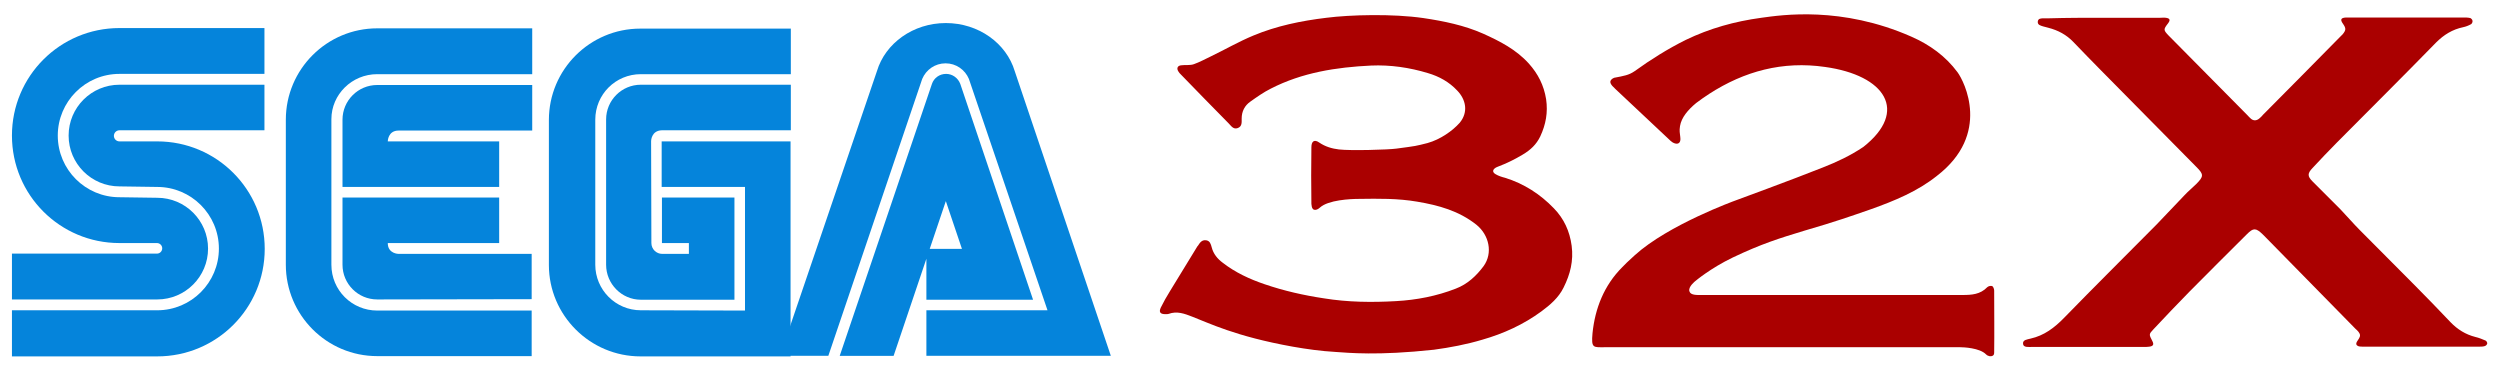 <svg enable-background="new 0 0 900 133" viewBox="0 0 900 133" xmlns="http://www.w3.org/2000/svg"><path d="m715 127.6c-2.3-2.4-8.3-2.6-9.3-2.6-42.6 0-85.2 0-127.8 0-4.3 0-5.1.5-4.6-5 .9-9 4.2-17.3 10.7-23.8 1.2-1.3 1.7-1.7 4.5-4.3 12.1-11 36.2-19.7 36.2-19.7s20.2-7.4 31.5-11.9c5.1-2 10-4.3 14.6-7.4 16.4-12.9 7.9-25.8-13.8-28.8-15.2-2.2-29 1.5-41.7 9.7-1.7 1.1-3.1 2.1-4.7 3.3-2.9 2.4-5.3 5.2-5.8 8.3-.3 1.7 0 2.8 0 3.1.1.9.4 2.2-.3 2.9-.8.8-2.4 0-3.1-.7-6.6-6.2-13.2-12.4-19.8-18.6-.4-.4-1.2-1.2-1.2-1.2s-.7-.8-.7-1.4.6-1.2 1.4-1.5c3.6-.7 5.2-.9 7.4-2.4 5.8-4.2 11.9-8 18.3-11.2 8.7-4.2 17.7-6.7 27.3-8 7.3-1 28.8-4.3 54 6.8 6.6 2.9 12.3 7 16.6 12.8 2.5 3.4 12.1 22.3-7.4 37.3-7 5.6-15.3 9-23.7 12-7.2 2.5-12.5 4.4-24.2 7.8-8.9 2.7-15.3 4.7-25.6 9.6-8.1 3.9-13.5 8.5-13.5 8.5s-2.7 2.1-2.1 3.7c.4 1.4 2.7 1.3 4 1.3h94.3c3.3 0 6.4-.2 8.9-2.8.4-.4 1.3-.6 1.8-.4.4.2.7 1.1.7 1.6 0 7.4.1 14.9 0 22.3 0 .7-.2 1-.6 1.2-.5.3-1.6.2-2.3-.5z" fill="#a00"/><path d="m480.8 126.7c-5.2-.3-10.3-1-15.4-1.9-20.7-3.7-30.4-8.6-36.2-10.8-2.8-1.1-5.5-2.1-8.5-1-.3.1-.7.1-1.1.1-1.9 0-2.5-.7-1.7-2.4 1-2 2.1-4 3.3-5.9 3.2-5.3 6.4-10.5 9.6-15.7.1-.2.3-.5.5-.7.7-1.1 1.4-2.1 2.9-1.9 1.4.2 1.7 1.4 2 2.5.6 2.4 2.1 4.2 4 5.6 4.5 3.5 9.7 5.9 15 7.7 7 2.4 14.1 4 21.4 5.1 8.6 1.4 17.3 1.5 26 1 7.3-.4 14.6-1.8 21.5-4.5 4.2-1.6 7.4-4.6 10-8.1 3.4-4.7 2-11.2-2.6-14.9-6.3-5-13.6-7-21.3-8.3-7-1.2-13.9-1.1-20.9-1-3.3 0-11.1.4-14.1 3.1-1.1 1-2 1-2.5.6-.5-.5-.5-1.2-.6-1.9-.1-6.8-.1-13.6 0-20.4 0-2.2 1.1-2.9 2.8-1.7 2.2 1.5 4.6 2.2 7.1 2.5 4.2.5 17.9.1 20.7-.3 7.5-1 6.8-.9 11.2-2 4.7-1.3 9.1-4.5 11.5-7.2 0 0 .1-.1.1-.1 3.2-3.9 2.2-8.4-.9-11.6-2.9-3.1-6.5-5.1-10.6-6.3-6.6-2-13.5-3-20.4-2.7-12.5.6-24.8 2.5-36.1 8.3-2.6 1.3-5 3-7.4 4.7-2 1.4-3.1 3.5-3.1 6.1 0 1.3.2 2.8-1.4 3.4s-2.4-.8-3.3-1.7c-5.8-5.9-11.5-11.7-17.2-17.6-.3-.3-.7-.7-.9-1.1-.7-1.1-.3-2.1 1.1-2.2 1.5-.2 3.1.1 4.5-.4 2-.7 4-1.8 5.9-2.7 5.2-2.5 10.2-5.4 15.5-7.6 8.4-3.5 17.2-5.3 26.3-6.4 8.6-1.1 23.9-1.5 34.9.1 7.4 1.1 14.7 2.6 21.5 5.6 6 2.7 11.9 5.7 16.5 10.8 3.3 3.7 5.4 7.8 6.2 12.8.7 4.8-.1 9.1-2.1 13.4-1.4 2.9-3.5 4.9-6.4 6.6-5.7 3.4-9 4.2-9.7 4.7-1.1.7-1.2 1.6 0 2.3 1 .6 2.2 1 3.4 1.3 6.8 2.1 12.7 5.9 17.6 11 3.6 3.7 5.7 8.2 6.4 13.5.7 5.4-.5 10.2-2.9 15-1.8 3.7-4.9 6.3-8 8.6-6.4 4.7-13.6 8-21.3 10.2-5.7 1.7-11.5 2.8-17.4 3.6-20.5 2.2-30.7 1.1-35.4.8z" fill="#a00"/><path d="m757.6 6.4h20.1c.7 0 1.3-.1 2 0 1.5.2 1.7.8.8 2-1.7 2.2-1.7 2.4.2 4.4.1.1.1.1.2.2 9.4 9.5 18.7 18.9 28.1 28.4.5.5.9 1 1.4 1.4.9.7 1.9.7 2.9-.1.5-.4 1-.9 1.4-1.4 9.2-9.3 18.5-18.6 27.7-28 .3-.3.7-.7 1-1 1.2-1.5 1.2-2.1.1-3.7-1-1.4-1-2.2 1.1-2.3h1.4 40.8c.8 0 1.7 0 2.5.2.3.1.8.6.8 1 .1.4-.2 1-.5 1.2-.9.5-1.9.9-2.9 1.1-3.8.8-6.9 2.7-9.7 5.5-11.8 12.1-23.8 24-35.7 36-3 3-5.9 6.1-8.8 9.2-1.8 1.9-1.9 2.9 0 4.8 3.3 3.4 6.7 6.6 10 10 2.4 2.5 4.7 5.2 7.1 7.6 6.5 6.6 13.1 13.1 19.6 19.7 4.4 4.4 8.7 8.9 13 13.4 2.5 2.6 5.4 4.4 8.9 5.3 1.3.3 2.5.8 3.7 1.3.3.1.7.8.6 1.1-.1.4-.5.8-.9.9-.6.2-1.3.2-2 .2-13.9 0-27.8 0-41.6 0-.6 0-1.2 0-1.7-.1-.9-.3-1.2-.8-.7-1.7.5-.8 1.2-1.6 1.1-2.4s-.9-1.6-1.6-2.2c-10.8-11-21.6-22-32.3-32.9-.4-.4-.8-.8-1.2-1.2-2.4-2.3-3.3-2.3-5.6 0-6.9 6.9-13.8 13.7-20.6 20.6-4.4 4.5-8.8 9.1-13.1 13.7-1.6 1.7-1.6 1.8-.4 4.1.7 1.3.4 1.9-1 2.1-.6.1-1.3.1-2 .1-13.4 0-26.8 0-40.2 0-1.2 0-3.2.3-3.3-1.1-.2-1.5 1.6-1.6 2.7-1.9 4.9-1.1 8.6-3.9 12.1-7.5 11-11.3 22.2-22.4 33.3-33.6 3.4-3.5 6.7-7.1 10.1-10.6 1.3-1.4 2.8-2.6 4.1-3.9 2.8-2.8 2.8-3.5.1-6.2-8.2-8.3-16.3-16.5-24.5-24.8-6.6-6.7-13.3-13.4-19.8-20.2-2.5-2.6-5.5-4.2-9-5.1-.6-.2-1.3-.3-1.9-.5-.9-.3-2-.5-1.9-1.7s1.2-1.2 2.2-1.2h1.7c6.7-.2 13.4-.2 20.1-.2z" fill="#a00"/><g fill="#0584db"><path d="m4.3 128.3h52.3c21.4 0 38.7-17.3 38.7-38.7s-17.3-38.7-38.7-38.7h-13.6c-1.1 0-2-.9-2-2s.9-2 2-2h52.2v-16.4h-52.2c-10.1 0-18.3 8.2-18.3 18.3s8.2 18.3 18.3 18.3l13.6.2c12.2 0 22.2 9.9 22.2 22.2 0 12.2-9.9 22.2-22.2 22.2h-52.3z"/><path d="m4.3 107.8h52.3c10.1 0 18.3-8.2 18.3-18.3s-8.2-18.3-18.3-18.3l-13.6-.2c-12.2 0-22.2-9.9-22.2-22.2 0-12.2 9.9-22.2 22.2-22.2h52.2v-16.5h-52.2c-21.4 0-38.7 17.3-38.7 38.7s17.3 38.7 38.7 38.7h13.5c1 0 1.9.8 1.9 1.9 0 1-.8 1.9-1.9 1.9h-52.2z"/><path d="m135.8 111.8c-9.1 0-16.5-7.3-16.5-16.5v-52.4c0-8.9 7.4-16.2 16.5-16.2h55.8v-16.5h-55.8c-18.1 0-32.9 14.7-32.9 32.9v52.2c0 18.1 14.7 32.9 32.9 32.9h55.6v-16.4z"/><path d="m123.3 43.1c0-6.9 5.6-12.5 12.5-12.5h55.8v16.4h-48.1c-3.9 0-3.9 3.9-3.9 3.9h40.1v16.4h-56.4z"/><path d="m135.8 107.8c-6.9 0-12.5-5.6-12.5-12.5v-24.2h56.4v16.4h-40.1c0 3.9 3.9 3.9 3.9 3.9h47.9v16.3z"/><path d="m230.7 111.7c-9.1 0-16.4-7.4-16.4-16.4v-52.2c0-9.1 7.3-16.4 16.4-16.4h54v-16.4h-54.2c-18.1 0-32.9 14.7-32.9 32.9v52.2c0 18.1 14.8 32.9 33 32.9h54v-77.4h-46.4v16.4h30v44.5z"/><path d="m218.2 95.3c0 6.9 5.6 12.6 12.5 12.6h33.7v-36.8h-26.1v16.4h9.7v3.9h-9.6c-2.1 0-3.9-1.7-3.9-3.9l-.1-36.7s0-3.8 3.9-3.9h46.4v-16.4h-54c-6.9 0-12.5 5.6-12.5 12.5z"/><path d="m335.5 30.2c.7-2.1 2.7-3.6 5.1-3.6 2.3 0 4.3 1.5 5.1 3.6l26.2 77.7h-38.4v-18.3h12.8l-5.8-17.2-18.8 55.7h-19.4z"/><path d="m377.1 111.7h-43.6v16.4h66.4l-34.6-102.5c-3-10-13-17.3-24.8-17.3s-21.8 7.3-24.8 17.3l-34.9 102.5h17.4l33.8-99.7c1.4-3.3 4.6-5.6 8.4-5.6s7 2.3 8.4 5.6z"/></g></svg>